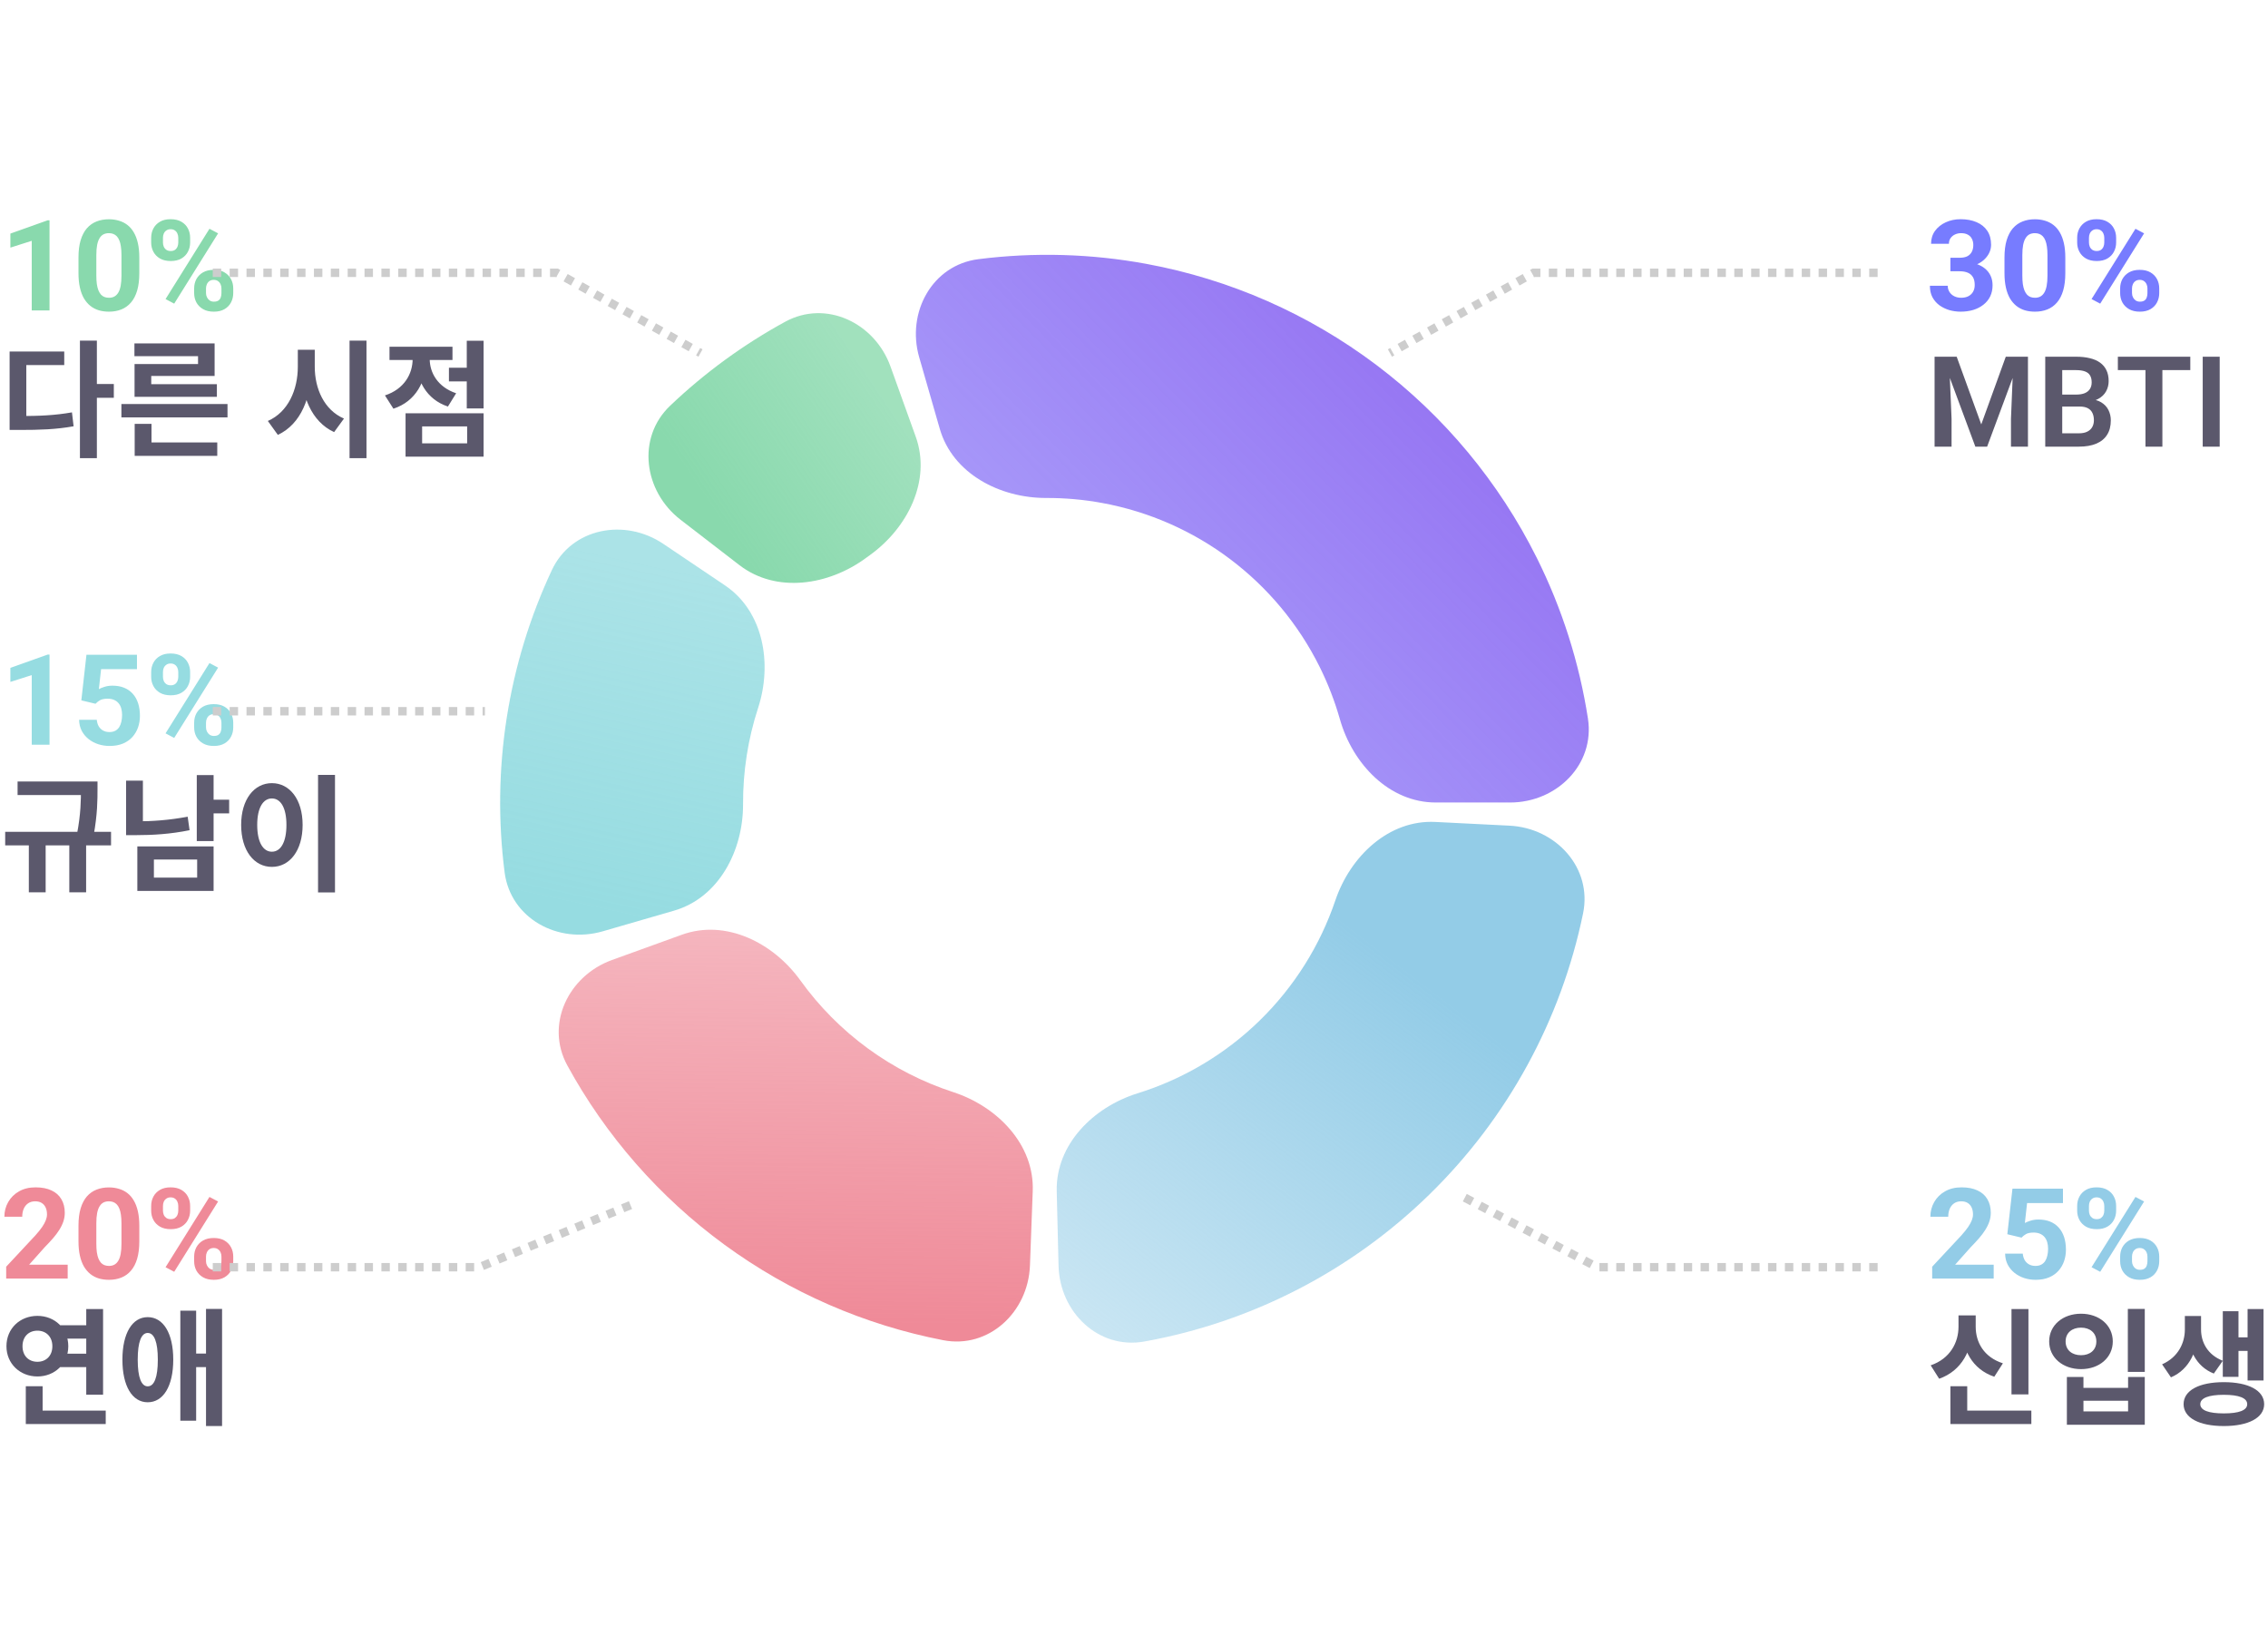 <svg width="538" height="388" viewBox="0 0 538 388" fill="none" xmlns="http://www.w3.org/2000/svg">
<path d="M460.667 84.601H464.153L469.983 100.656L475.799 84.601H479.3L471.375 105.929H468.577L460.667 84.601ZM458.909 84.601H462.322L462.938 99.352V105.929H458.909V84.601ZM477.63 84.601H481.058V105.929H477.029V99.352L477.63 84.601ZM493.333 96.422H487.884L487.854 93.581H492.527C493.328 93.581 493.997 93.468 494.534 93.244C495.071 93.019 495.477 92.692 495.75 92.262C496.033 91.832 496.175 91.31 496.175 90.695C496.175 90.011 496.043 89.455 495.779 89.025C495.525 88.595 495.125 88.283 494.578 88.087C494.031 87.882 493.338 87.78 492.498 87.78H489.188V105.929H485.159V84.601H492.498C493.709 84.601 494.788 84.718 495.735 84.953C496.692 85.177 497.503 85.529 498.167 86.007C498.831 86.486 499.334 87.086 499.676 87.809C500.027 88.532 500.203 89.391 500.203 90.387C500.203 91.266 499.998 92.077 499.588 92.819C499.188 93.551 498.567 94.147 497.728 94.606C496.897 95.065 495.843 95.329 494.563 95.397L493.333 96.422ZM493.157 105.929H486.697L488.382 102.765H493.157C493.958 102.765 494.617 102.633 495.135 102.37C495.662 102.106 496.053 101.745 496.307 101.286C496.57 100.817 496.702 100.28 496.702 99.674C496.702 99.01 496.585 98.434 496.351 97.946C496.126 97.457 495.765 97.082 495.267 96.818C494.778 96.554 494.134 96.422 493.333 96.422H489.144L489.173 93.581H494.505L495.428 94.679C496.658 94.689 497.659 94.933 498.431 95.412C499.212 95.89 499.788 96.505 500.159 97.257C500.53 98.009 500.716 98.82 500.716 99.689C500.716 101.056 500.418 102.204 499.822 103.131C499.236 104.059 498.377 104.757 497.244 105.226C496.121 105.695 494.759 105.929 493.157 105.929ZM512.947 84.601V105.929H508.934V84.601H512.947ZM519.568 84.601V87.78H502.386V84.601H519.568ZM526.541 84.601V105.929H522.513V84.601H526.541Z" fill="#5B586C"/>
<path d="M462.659 61.129H464.915C465.638 61.129 466.233 61.007 466.702 60.763C467.171 60.509 467.518 60.157 467.742 59.708C467.977 59.249 468.094 58.717 468.094 58.111C468.094 57.565 467.986 57.081 467.771 56.661C467.566 56.231 467.249 55.899 466.819 55.665C466.39 55.421 465.848 55.299 465.193 55.299C464.676 55.299 464.197 55.401 463.758 55.606C463.318 55.812 462.967 56.1 462.703 56.471C462.439 56.842 462.308 57.291 462.308 57.818H458.074C458.074 56.647 458.387 55.626 459.012 54.757C459.646 53.888 460.496 53.209 461.561 52.721C462.625 52.232 463.797 51.988 465.076 51.988C466.521 51.988 467.786 52.223 468.87 52.691C469.954 53.15 470.799 53.829 471.404 54.727C472.01 55.626 472.312 56.739 472.312 58.067C472.312 58.741 472.156 59.395 471.844 60.03C471.531 60.655 471.082 61.222 470.496 61.73C469.92 62.227 469.217 62.628 468.387 62.931C467.557 63.224 466.624 63.37 465.589 63.37H462.659V61.129ZM462.659 64.337V62.154H465.589C466.751 62.154 467.771 62.286 468.65 62.55C469.529 62.813 470.267 63.194 470.862 63.692C471.458 64.181 471.907 64.762 472.21 65.436C472.513 66.1 472.664 66.837 472.664 67.647C472.664 68.644 472.474 69.532 472.093 70.314C471.712 71.085 471.175 71.739 470.481 72.276C469.798 72.814 468.997 73.224 468.079 73.507C467.161 73.78 466.16 73.917 465.076 73.917C464.178 73.917 463.294 73.795 462.425 73.551C461.565 73.297 460.784 72.921 460.081 72.423C459.388 71.915 458.831 71.28 458.411 70.519C458.001 69.747 457.796 68.834 457.796 67.779H462.029C462.029 68.326 462.166 68.814 462.439 69.244C462.713 69.674 463.089 70.011 463.567 70.255C464.056 70.499 464.598 70.621 465.193 70.621C465.867 70.621 466.443 70.499 466.922 70.255C467.41 70.001 467.781 69.649 468.035 69.2C468.299 68.741 468.431 68.209 468.431 67.603C468.431 66.822 468.289 66.197 468.006 65.728C467.723 65.25 467.317 64.898 466.79 64.674C466.263 64.449 465.638 64.337 464.915 64.337H462.659ZM489.92 61.085V64.776C489.92 66.378 489.749 67.76 489.407 68.922C489.065 70.074 488.572 71.022 487.928 71.764C487.293 72.496 486.536 73.038 485.657 73.39C484.778 73.741 483.802 73.917 482.728 73.917C481.868 73.917 481.067 73.81 480.325 73.595C479.583 73.37 478.914 73.023 478.318 72.555C477.732 72.086 477.225 71.495 476.795 70.782C476.375 70.06 476.053 69.2 475.828 68.204C475.604 67.208 475.491 66.065 475.491 64.776V61.085C475.491 59.483 475.662 58.111 476.004 56.969C476.355 55.816 476.849 54.874 477.483 54.142C478.128 53.409 478.89 52.872 479.769 52.53C480.647 52.179 481.624 52.003 482.698 52.003C483.558 52.003 484.354 52.115 485.086 52.34C485.828 52.555 486.497 52.892 487.093 53.351C487.688 53.81 488.196 54.4 488.616 55.123C489.036 55.836 489.358 56.69 489.583 57.687C489.808 58.673 489.92 59.806 489.92 61.085ZM485.687 65.333V60.514C485.687 59.742 485.643 59.068 485.555 58.492C485.477 57.916 485.354 57.428 485.188 57.027C485.022 56.617 484.817 56.285 484.573 56.031C484.329 55.777 484.051 55.592 483.738 55.475C483.426 55.357 483.079 55.299 482.698 55.299C482.22 55.299 481.795 55.392 481.424 55.577C481.062 55.763 480.755 56.06 480.501 56.471C480.247 56.871 480.052 57.408 479.915 58.082C479.788 58.746 479.725 59.557 479.725 60.514V65.333C479.725 66.105 479.764 66.783 479.842 67.369C479.93 67.955 480.057 68.458 480.223 68.878C480.398 69.288 480.604 69.625 480.838 69.889C481.082 70.143 481.36 70.328 481.673 70.445C481.995 70.562 482.347 70.621 482.728 70.621C483.196 70.621 483.611 70.528 483.973 70.343C484.344 70.147 484.656 69.845 484.91 69.435C485.174 69.015 485.369 68.468 485.496 67.794C485.623 67.12 485.687 66.3 485.687 65.333ZM492.732 57.525V56.398C492.732 55.587 492.908 54.85 493.26 54.185C493.611 53.522 494.129 52.989 494.812 52.589C495.496 52.188 496.336 51.988 497.332 51.988C498.357 51.988 499.212 52.188 499.896 52.589C500.589 52.989 501.106 53.522 501.448 54.185C501.8 54.85 501.976 55.587 501.976 56.398V57.525C501.976 58.316 501.8 59.044 501.448 59.708C501.106 60.372 500.594 60.904 499.91 61.305C499.227 61.705 498.382 61.905 497.376 61.905C496.36 61.905 495.506 61.705 494.812 61.305C494.129 60.904 493.611 60.372 493.26 59.708C492.908 59.044 492.732 58.316 492.732 57.525ZM495.53 56.398V57.525C495.53 57.867 495.594 58.194 495.721 58.507C495.857 58.81 496.062 59.059 496.336 59.254C496.619 59.44 496.961 59.532 497.361 59.532C497.781 59.532 498.123 59.44 498.387 59.254C498.65 59.059 498.846 58.81 498.973 58.507C499.1 58.194 499.163 57.867 499.163 57.525V56.398C499.163 56.036 499.095 55.704 498.958 55.401C498.831 55.089 498.631 54.84 498.357 54.654C498.094 54.459 497.752 54.361 497.332 54.361C496.941 54.361 496.609 54.459 496.336 54.654C496.062 54.84 495.857 55.089 495.721 55.401C495.594 55.704 495.53 56.036 495.53 56.398ZM502.928 69.522V68.394C502.928 67.594 503.104 66.861 503.455 66.197C503.816 65.533 504.339 65.001 505.022 64.601C505.716 64.2 506.565 64 507.571 64C508.587 64 509.437 64.2 510.12 64.601C510.804 65.001 511.321 65.533 511.673 66.197C512.024 66.861 512.2 67.594 512.2 68.394V69.522C512.2 70.323 512.024 71.056 511.673 71.72C511.331 72.384 510.818 72.916 510.135 73.316C509.451 73.717 508.606 73.917 507.601 73.917C506.585 73.917 505.73 73.717 505.037 73.316C504.344 72.916 503.816 72.384 503.455 71.72C503.104 71.056 502.928 70.323 502.928 69.522ZM505.74 68.394V69.522C505.74 69.874 505.818 70.206 505.975 70.519C506.131 70.831 506.346 71.08 506.619 71.266C506.902 71.451 507.229 71.544 507.601 71.544C508.069 71.544 508.436 71.451 508.699 71.266C508.963 71.08 509.144 70.831 509.241 70.519C509.349 70.206 509.402 69.874 509.402 69.522V68.394C509.402 68.043 509.334 67.716 509.197 67.413C509.061 67.101 508.855 66.852 508.582 66.666C508.318 66.471 507.981 66.373 507.571 66.373C507.161 66.373 506.819 66.471 506.546 66.666C506.282 66.852 506.082 67.101 505.945 67.413C505.809 67.716 505.74 68.043 505.74 68.394ZM508.611 55.343L498.196 72.013L496.146 70.929L506.561 54.259L508.611 55.343Z" fill="#777CFF"/>
<path d="M477.153 310.462H481.173V330.712H477.153V310.462ZM462.663 334.552H481.863V337.732H462.663V334.552ZM462.663 328.762H466.653V336.202H462.663V328.762ZM464.583 311.962H467.883V314.662C467.883 320.092 465.393 325.102 459.993 326.992L457.983 323.812C462.633 322.222 464.583 318.352 464.583 314.662V311.962ZM465.393 311.962H468.663V314.662C468.663 318.292 470.553 321.862 475.113 323.332L473.073 326.512C467.823 324.742 465.393 320.032 465.393 314.662V311.962ZM504.751 310.432H508.771V325.372H504.751V310.432ZM490.291 326.572H494.221V329.152H504.811V326.572H508.771V337.912H490.291V326.572ZM494.221 332.212V334.732H504.811V332.212H494.221ZM493.651 311.572C497.971 311.572 501.181 314.302 501.181 318.142C501.181 321.982 497.971 324.712 493.651 324.712C489.331 324.712 486.091 321.982 486.091 318.142C486.091 314.302 489.331 311.572 493.651 311.572ZM493.651 314.872C491.521 314.872 489.991 316.102 489.991 318.142C489.991 320.212 491.521 321.412 493.651 321.412C495.751 321.412 497.281 320.212 497.281 318.142C497.281 316.102 495.751 314.872 493.651 314.872ZM518.278 312.112H521.398V315.322C521.398 320.032 519.508 324.742 514.978 326.662L512.878 323.572C516.748 321.862 518.278 318.442 518.278 315.322V312.112ZM518.998 312.112H522.118V315.322C522.118 318.292 523.618 321.292 527.278 322.732L525.148 325.762C520.828 324.052 518.998 319.852 518.998 315.322V312.112ZM533.158 310.462H536.938V327.412H533.158V310.462ZM529.828 317.182H534.238V320.392H529.828V317.182ZM527.278 310.972H530.998V326.542H527.278V310.972ZM527.518 327.802C533.338 327.802 537.088 329.752 537.088 333.022C537.088 336.262 533.338 338.212 527.518 338.212C521.668 338.212 517.978 336.262 517.978 333.022C517.978 329.752 521.668 327.802 527.518 327.802ZM527.518 330.802C523.948 330.802 521.938 331.552 521.938 333.022C521.938 334.492 523.948 335.212 527.518 335.212C531.088 335.212 533.068 334.492 533.068 333.022C533.068 331.552 531.088 330.802 527.518 330.802Z" fill="#5B586C"/>
<path d="M472.928 299.941V303.237H458.338V300.424L465.237 293.027C465.931 292.255 466.478 291.577 466.878 290.991C467.278 290.395 467.566 289.863 467.742 289.394C467.928 288.916 468.021 288.461 468.021 288.032C468.021 287.387 467.913 286.835 467.698 286.376C467.483 285.908 467.166 285.546 466.746 285.292C466.336 285.039 465.828 284.912 465.223 284.912C464.578 284.912 464.021 285.068 463.553 285.38C463.094 285.693 462.742 286.127 462.498 286.684C462.264 287.241 462.146 287.871 462.146 288.574H457.913C457.913 287.304 458.216 286.142 458.821 285.087C459.427 284.023 460.281 283.178 461.385 282.553C462.488 281.918 463.797 281.601 465.311 281.601C466.805 281.601 468.064 281.845 469.09 282.333C470.125 282.812 470.906 283.505 471.434 284.414C471.971 285.312 472.239 286.386 472.239 287.636C472.239 288.339 472.127 289.028 471.902 289.702C471.678 290.366 471.355 291.03 470.936 291.694C470.525 292.348 470.027 293.012 469.441 293.686C468.855 294.36 468.206 295.058 467.493 295.781L463.787 299.941H472.928ZM479.534 293.525L476.165 292.719L477.381 281.909H489.363V285.322H480.853L480.325 290.053C480.608 289.887 481.038 289.711 481.614 289.526C482.19 289.331 482.835 289.233 483.548 289.233C484.583 289.233 485.501 289.394 486.302 289.716C487.103 290.039 487.781 290.507 488.338 291.123C488.904 291.738 489.334 292.49 489.627 293.378C489.92 294.267 490.066 295.273 490.066 296.396C490.066 297.343 489.92 298.247 489.627 299.106C489.334 299.956 488.89 300.717 488.294 301.391C487.698 302.055 486.951 302.578 486.053 302.958C485.154 303.339 484.09 303.53 482.859 303.53C481.941 303.53 481.053 303.393 480.193 303.12C479.344 302.846 478.577 302.441 477.894 301.904C477.22 301.367 476.678 300.717 476.268 299.956C475.867 299.184 475.657 298.305 475.638 297.319H479.827C479.886 297.924 480.042 298.447 480.296 298.886C480.56 299.316 480.906 299.648 481.336 299.882C481.766 300.117 482.269 300.234 482.845 300.234C483.382 300.234 483.841 300.131 484.222 299.926C484.603 299.721 484.91 299.438 485.145 299.077C485.379 298.706 485.55 298.276 485.657 297.788C485.774 297.29 485.833 296.752 485.833 296.176C485.833 295.6 485.765 295.078 485.628 294.609C485.491 294.14 485.281 293.735 484.998 293.393C484.715 293.051 484.354 292.788 483.914 292.602C483.484 292.417 482.981 292.324 482.405 292.324C481.624 292.324 481.019 292.446 480.589 292.69C480.169 292.934 479.817 293.212 479.534 293.525ZM492.732 287.138V286.01C492.732 285.2 492.908 284.462 493.26 283.798C493.611 283.134 494.129 282.602 494.812 282.202C495.496 281.801 496.336 281.601 497.332 281.601C498.357 281.601 499.212 281.801 499.896 282.202C500.589 282.602 501.106 283.134 501.448 283.798C501.8 284.462 501.976 285.2 501.976 286.01V287.138C501.976 287.929 501.8 288.657 501.448 289.321C501.106 289.985 500.594 290.517 499.91 290.917C499.227 291.318 498.382 291.518 497.376 291.518C496.36 291.518 495.506 291.318 494.812 290.917C494.129 290.517 493.611 289.985 493.26 289.321C492.908 288.657 492.732 287.929 492.732 287.138ZM495.53 286.01V287.138C495.53 287.48 495.594 287.807 495.721 288.12C495.857 288.422 496.062 288.671 496.336 288.867C496.619 289.052 496.961 289.145 497.361 289.145C497.781 289.145 498.123 289.052 498.387 288.867C498.65 288.671 498.846 288.422 498.973 288.12C499.1 287.807 499.163 287.48 499.163 287.138V286.01C499.163 285.649 499.095 285.317 498.958 285.014C498.831 284.702 498.631 284.453 498.357 284.267C498.094 284.072 497.752 283.974 497.332 283.974C496.941 283.974 496.609 284.072 496.336 284.267C496.062 284.453 495.857 284.702 495.721 285.014C495.594 285.317 495.53 285.649 495.53 286.01ZM502.928 299.135V298.007C502.928 297.207 503.104 296.474 503.455 295.81C503.816 295.146 504.339 294.614 505.022 294.213C505.716 293.813 506.565 293.613 507.571 293.613C508.587 293.613 509.437 293.813 510.12 294.213C510.804 294.614 511.321 295.146 511.673 295.81C512.024 296.474 512.2 297.207 512.2 298.007V299.135C512.2 299.936 512.024 300.668 511.673 301.333C511.331 301.997 510.818 302.529 510.135 302.929C509.451 303.33 508.606 303.53 507.601 303.53C506.585 303.53 505.73 303.33 505.037 302.929C504.344 302.529 503.816 301.997 503.455 301.333C503.104 300.668 502.928 299.936 502.928 299.135ZM505.74 298.007V299.135C505.74 299.487 505.818 299.819 505.975 300.131C506.131 300.444 506.346 300.693 506.619 300.878C506.902 301.064 507.229 301.157 507.601 301.157C508.069 301.157 508.436 301.064 508.699 300.878C508.963 300.693 509.144 300.444 509.241 300.131C509.349 299.819 509.402 299.487 509.402 299.135V298.007C509.402 297.656 509.334 297.329 509.197 297.026C509.061 296.713 508.855 296.464 508.582 296.279C508.318 296.083 507.981 295.986 507.571 295.986C507.161 295.986 506.819 296.083 506.546 296.279C506.282 296.464 506.082 296.713 505.945 297.026C505.809 297.329 505.74 297.656 505.74 298.007ZM508.611 284.956L498.196 301.625L496.146 300.542L506.561 283.872L508.611 284.956Z" fill="#93CCE7"/>
<path d="M13.77 314.302H21.93V317.482H13.77V314.302ZM13.77 321.052H21.93V324.232H13.77V321.052ZM20.46 310.462H24.45V330.772H20.46V310.462ZM6.12 334.552H25.08V337.732H6.12V334.552ZM6.12 328.762H10.11V336.202H6.12V328.762ZM8.88 312.082C12.99 312.082 16.2 315.082 16.2 319.282C16.2 323.422 12.99 326.452 8.88 326.452C4.74 326.452 1.53 323.422 1.53 319.282C1.53 315.082 4.74 312.082 8.88 312.082ZM8.88 315.592C6.84 315.592 5.34 316.972 5.34 319.282C5.34 321.592 6.84 322.972 8.88 322.972C10.89 322.972 12.42 321.592 12.42 319.282C12.42 316.972 10.89 315.592 8.88 315.592ZM35.038 312.382C38.728 312.382 41.098 316.192 41.098 322.462C41.098 328.762 38.728 332.572 35.038 332.572C31.378 332.572 29.038 328.762 29.038 322.462C29.038 316.192 31.378 312.382 35.038 312.382ZM35.038 316.132C33.538 316.132 32.668 318.232 32.668 322.462C32.668 326.722 33.538 328.792 35.038 328.792C36.568 328.792 37.438 326.722 37.438 322.462C37.438 318.232 36.568 316.132 35.038 316.132ZM48.868 310.432H52.678V338.212H48.868V310.432ZM45.538 321.022H50.128V324.232H45.538V321.022ZM42.778 310.852H46.528V336.952H42.778V310.852Z" fill="#5B586C"/>
<path d="M16.055 299.941V303.237H1.465V300.424L8.364 293.027C9.058 292.255 9.604 291.577 10.005 290.991C10.405 290.395 10.693 289.863 10.869 289.394C11.055 288.916 11.148 288.461 11.148 288.032C11.148 287.387 11.04 286.835 10.825 286.376C10.61 285.908 10.293 285.546 9.873 285.292C9.463 285.039 8.955 284.912 8.35 284.912C7.705 284.912 7.148 285.068 6.68 285.38C6.221 285.693 5.869 286.127 5.625 286.684C5.391 287.241 5.273 287.871 5.273 288.574H1.04C1.04 287.304 1.343 286.142 1.948 285.087C2.554 284.023 3.408 283.178 4.512 282.553C5.615 281.918 6.924 281.601 8.438 281.601C9.932 281.601 11.191 281.845 12.217 282.333C13.252 282.812 14.033 283.505 14.56 284.414C15.098 285.312 15.366 286.386 15.366 287.636C15.366 288.339 15.254 289.028 15.029 289.702C14.805 290.366 14.482 291.03 14.062 291.694C13.652 292.348 13.154 293.012 12.568 293.686C11.982 294.36 11.333 295.058 10.62 295.781L6.914 299.941H16.055ZM33.047 290.698V294.389C33.047 295.991 32.876 297.373 32.534 298.535C32.192 299.687 31.699 300.634 31.055 301.376C30.42 302.109 29.663 302.651 28.784 303.002C27.905 303.354 26.929 303.53 25.855 303.53C24.995 303.53 24.194 303.422 23.452 303.208C22.71 302.983 22.041 302.636 21.445 302.167C20.859 301.699 20.352 301.108 19.922 300.395C19.502 299.672 19.18 298.813 18.955 297.817C18.73 296.821 18.618 295.678 18.618 294.389V290.698C18.618 289.096 18.789 287.724 19.131 286.582C19.482 285.429 19.976 284.487 20.61 283.754C21.255 283.022 22.017 282.485 22.895 282.143C23.774 281.792 24.751 281.616 25.825 281.616C26.685 281.616 27.48 281.728 28.213 281.953C28.955 282.167 29.624 282.504 30.22 282.963C30.815 283.422 31.323 284.013 31.743 284.736C32.163 285.449 32.485 286.303 32.71 287.299C32.935 288.286 33.047 289.418 33.047 290.698ZM28.814 294.946V290.126C28.814 289.355 28.77 288.681 28.682 288.105C28.604 287.529 28.481 287.041 28.315 286.64C28.149 286.23 27.944 285.898 27.7 285.644C27.456 285.39 27.178 285.205 26.865 285.087C26.553 284.97 26.206 284.912 25.825 284.912C25.347 284.912 24.922 285.004 24.551 285.19C24.189 285.375 23.882 285.673 23.628 286.083C23.374 286.484 23.179 287.021 23.042 287.695C22.915 288.359 22.852 289.169 22.852 290.126V294.946C22.852 295.717 22.891 296.396 22.969 296.982C23.057 297.568 23.184 298.071 23.35 298.491C23.525 298.901 23.73 299.238 23.965 299.501C24.209 299.755 24.487 299.941 24.8 300.058C25.122 300.175 25.474 300.234 25.855 300.234C26.323 300.234 26.738 300.141 27.1 299.956C27.471 299.76 27.783 299.458 28.037 299.047C28.301 298.627 28.496 298.081 28.623 297.407C28.75 296.733 28.814 295.913 28.814 294.946ZM35.859 287.138V286.01C35.859 285.2 36.035 284.462 36.387 283.798C36.738 283.134 37.256 282.602 37.94 282.202C38.623 281.801 39.463 281.601 40.459 281.601C41.484 281.601 42.339 281.801 43.023 282.202C43.716 282.602 44.233 283.134 44.575 283.798C44.927 284.462 45.102 285.2 45.102 286.01V287.138C45.102 287.929 44.927 288.657 44.575 289.321C44.233 289.985 43.721 290.517 43.037 290.917C42.353 291.318 41.509 291.518 40.503 291.518C39.487 291.518 38.633 291.318 37.94 290.917C37.256 290.517 36.738 289.985 36.387 289.321C36.035 288.657 35.859 287.929 35.859 287.138ZM38.657 286.01V287.138C38.657 287.48 38.721 287.807 38.848 288.12C38.984 288.422 39.19 288.671 39.463 288.867C39.746 289.052 40.088 289.145 40.488 289.145C40.908 289.145 41.25 289.052 41.514 288.867C41.777 288.671 41.973 288.422 42.1 288.12C42.227 287.807 42.29 287.48 42.29 287.138V286.01C42.29 285.649 42.222 285.317 42.085 285.014C41.958 284.702 41.758 284.453 41.484 284.267C41.221 284.072 40.879 283.974 40.459 283.974C40.068 283.974 39.736 284.072 39.463 284.267C39.19 284.453 38.984 284.702 38.848 285.014C38.721 285.317 38.657 285.649 38.657 286.01ZM46.055 299.135V298.007C46.055 297.207 46.23 296.474 46.582 295.81C46.943 295.146 47.466 294.614 48.149 294.213C48.843 293.813 49.692 293.613 50.698 293.613C51.714 293.613 52.563 293.813 53.247 294.213C53.931 294.614 54.448 295.146 54.8 295.81C55.151 296.474 55.327 297.207 55.327 298.007V299.135C55.327 299.936 55.151 300.668 54.8 301.333C54.458 301.997 53.945 302.529 53.262 302.929C52.578 303.33 51.733 303.53 50.727 303.53C49.712 303.53 48.857 303.33 48.164 302.929C47.471 302.529 46.943 301.997 46.582 301.333C46.23 300.668 46.055 299.936 46.055 299.135ZM48.867 298.007V299.135C48.867 299.487 48.945 299.819 49.102 300.131C49.258 300.444 49.473 300.693 49.746 300.878C50.029 301.064 50.356 301.157 50.727 301.157C51.196 301.157 51.562 301.064 51.826 300.878C52.09 300.693 52.27 300.444 52.368 300.131C52.476 299.819 52.529 299.487 52.529 299.135V298.007C52.529 297.656 52.461 297.329 52.324 297.026C52.188 296.713 51.982 296.464 51.709 296.279C51.445 296.083 51.108 295.986 50.698 295.986C50.288 295.986 49.946 296.083 49.673 296.279C49.409 296.464 49.209 296.713 49.072 297.026C48.935 297.329 48.867 297.656 48.867 298.007ZM51.738 284.956L41.323 301.625L39.273 300.542L49.688 283.872L51.738 284.956Z" fill="#EF8A98"/>
<path d="M4.17 185.347H21.57V188.557H4.17V185.347ZM1.23 197.287H26.34V200.497H1.23V197.287ZM6.84 199.597H10.83V211.627H6.84V199.597ZM19.2 185.347H23.13V187.147C23.13 189.607 23.13 193.117 22.2 198.187L18.24 197.917C19.2 193.027 19.2 189.547 19.2 187.147V185.347ZM16.44 199.597H20.43V211.627H16.44V199.597ZM46.678 183.817H50.668V199.477H46.678V183.817ZM49.588 189.667H54.358V192.907H49.588V189.667ZM32.578 200.737H50.668V211.297H32.578V200.737ZM46.768 203.857H36.508V208.147H46.768V203.857ZM29.908 185.137H33.898V196.507H29.908V185.137ZM29.908 194.797H32.248C36.028 194.797 40.138 194.527 44.518 193.687L44.968 196.897C40.438 197.827 36.178 198.067 32.248 198.067H29.908V194.797ZM75.445 183.787H79.465V211.657H75.445V183.787ZM64.495 185.737C68.695 185.737 71.785 189.577 71.785 195.637C71.785 201.757 68.695 205.597 64.495 205.597C60.295 205.597 57.205 201.757 57.205 195.637C57.205 189.577 60.295 185.737 64.495 185.737ZM64.495 189.367C62.425 189.367 61.015 191.557 61.015 195.637C61.015 199.777 62.425 201.997 64.495 201.997C66.565 201.997 67.945 199.777 67.945 195.637C67.945 191.557 66.565 189.367 64.495 189.367Z" fill="#5B586C"/>
<path d="M11.748 155.25V176.622H7.529V160.113L2.461 161.725V158.399L11.294 155.25H11.748ZM22.661 166.91L19.292 166.104L20.508 155.294H32.49V158.707H23.98L23.452 163.438C23.735 163.272 24.165 163.097 24.741 162.911C25.317 162.716 25.962 162.618 26.675 162.618C27.71 162.618 28.628 162.779 29.429 163.102C30.23 163.424 30.908 163.893 31.465 164.508C32.031 165.123 32.461 165.875 32.754 166.764C33.047 167.652 33.193 168.658 33.193 169.781C33.193 170.729 33.047 171.632 32.754 172.491C32.461 173.341 32.017 174.103 31.421 174.776C30.825 175.44 30.078 175.963 29.18 176.344C28.281 176.725 27.217 176.915 25.986 176.915C25.068 176.915 24.18 176.778 23.32 176.505C22.471 176.231 21.704 175.826 21.02 175.289C20.347 174.752 19.805 174.103 19.395 173.341C18.994 172.569 18.784 171.69 18.765 170.704H22.954C23.013 171.31 23.169 171.832 23.423 172.271C23.686 172.701 24.033 173.033 24.463 173.268C24.893 173.502 25.395 173.619 25.972 173.619C26.509 173.619 26.968 173.517 27.349 173.312C27.73 173.106 28.037 172.823 28.271 172.462C28.506 172.091 28.677 171.661 28.784 171.173C28.901 170.675 28.96 170.138 28.96 169.562C28.96 168.985 28.892 168.463 28.755 167.994C28.618 167.525 28.408 167.12 28.125 166.778C27.842 166.437 27.48 166.173 27.041 165.987C26.611 165.802 26.108 165.709 25.532 165.709C24.751 165.709 24.145 165.831 23.716 166.075C23.296 166.319 22.944 166.598 22.661 166.91ZM35.859 160.523V159.396C35.859 158.585 36.035 157.848 36.387 157.184C36.738 156.52 37.256 155.987 37.94 155.587C38.623 155.187 39.463 154.986 40.459 154.986C41.484 154.986 42.339 155.187 43.023 155.587C43.716 155.987 44.233 156.52 44.575 157.184C44.927 157.848 45.102 158.585 45.102 159.396V160.523C45.102 161.314 44.927 162.042 44.575 162.706C44.233 163.37 43.721 163.902 43.037 164.303C42.353 164.703 41.509 164.903 40.503 164.903C39.487 164.903 38.633 164.703 37.94 164.303C37.256 163.902 36.738 163.37 36.387 162.706C36.035 162.042 35.859 161.314 35.859 160.523ZM38.657 159.396V160.523C38.657 160.865 38.721 161.192 38.848 161.505C38.984 161.808 39.19 162.057 39.463 162.252C39.746 162.438 40.088 162.53 40.488 162.53C40.908 162.53 41.25 162.438 41.514 162.252C41.777 162.057 41.973 161.808 42.1 161.505C42.227 161.192 42.29 160.865 42.29 160.523V159.396C42.29 159.034 42.222 158.702 42.085 158.399C41.958 158.087 41.758 157.838 41.484 157.652C41.221 157.457 40.879 157.359 40.459 157.359C40.068 157.359 39.736 157.457 39.463 157.652C39.19 157.838 38.984 158.087 38.848 158.399C38.721 158.702 38.657 159.034 38.657 159.396ZM46.055 172.521V171.393C46.055 170.592 46.23 169.859 46.582 169.195C46.943 168.531 47.466 167.999 48.149 167.599C48.843 167.198 49.692 166.998 50.698 166.998C51.714 166.998 52.563 167.198 53.247 167.599C53.931 167.999 54.448 168.531 54.8 169.195C55.151 169.859 55.327 170.592 55.327 171.393V172.521C55.327 173.321 55.151 174.054 54.8 174.718C54.458 175.382 53.945 175.914 53.262 176.314C52.578 176.715 51.733 176.915 50.727 176.915C49.712 176.915 48.857 176.715 48.164 176.314C47.471 175.914 46.943 175.382 46.582 174.718C46.23 174.054 46.055 173.321 46.055 172.521ZM48.867 171.393V172.521C48.867 172.872 48.945 173.204 49.102 173.517C49.258 173.829 49.473 174.078 49.746 174.264C50.029 174.449 50.356 174.542 50.727 174.542C51.196 174.542 51.562 174.449 51.826 174.264C52.09 174.078 52.27 173.829 52.368 173.517C52.476 173.204 52.529 172.872 52.529 172.521V171.393C52.529 171.041 52.461 170.714 52.324 170.411C52.188 170.099 51.982 169.85 51.709 169.664C51.445 169.469 51.108 169.371 50.698 169.371C50.288 169.371 49.946 169.469 49.673 169.664C49.409 169.85 49.209 170.099 49.072 170.411C48.935 170.714 48.867 171.041 48.867 171.393ZM51.738 158.341L41.323 175.011L39.273 173.927L49.688 157.257L51.738 158.341Z" fill="#96DCE1"/>
<path d="M18.96 80.789H22.98V108.659H18.96V80.789ZM22.08 91.079H27V94.349H22.08V91.079ZM2.28 98.669H4.62C9.3 98.669 12.99 98.519 17.07 97.799L17.46 101.099C13.26 101.849 9.45 101.969 4.62 101.969H2.28V98.669ZM2.28 83.369H15.24V86.579H6.24V100.259H2.28V83.369ZM28.798 95.819H53.968V98.999H28.798V95.819ZM31.948 104.939H51.538V108.119H31.948V104.939ZM31.948 100.529H35.938V106.319H31.948V100.529ZM31.888 81.449H50.908V89.159H35.878V92.039H31.918V86.339H46.978V84.479H31.888V81.449ZM31.918 91.109H51.448V94.109H31.918V91.109ZM70.646 82.949H73.886V86.999C73.886 94.139 71.426 100.589 65.906 103.139L63.536 99.839C68.366 97.739 70.646 92.399 70.646 86.999V82.949ZM71.426 82.949H74.666V86.999C74.666 92.129 76.856 97.229 81.596 99.269L79.256 102.479C73.886 100.019 71.426 93.839 71.426 86.999V82.949ZM82.916 80.789H86.936V108.659H82.916V80.789ZM106.494 87.209H111.774V90.449H106.494V87.209ZM110.724 80.819H114.714V96.869H110.724V80.819ZM96.204 98.009H114.714V108.299H96.204V98.009ZM110.814 101.129H100.134V105.149H110.814V101.129ZM97.884 83.399H101.124V85.139C101.124 90.389 98.664 95.189 93.324 96.929L91.314 93.779C95.904 92.279 97.884 88.649 97.884 85.139V83.399ZM98.724 83.399H101.934V85.139C101.934 88.379 103.824 91.799 108.204 93.269L106.254 96.419C101.094 94.709 98.724 90.089 98.724 85.139V83.399ZM92.394 82.229H107.334V85.379H92.394V82.229Z" fill="#5B586C"/>
<path d="M11.748 52.252V73.624H7.529V57.115L2.461 58.727V55.401L11.294 52.252H11.748ZM33.047 61.085V64.776C33.047 66.378 32.876 67.76 32.534 68.922C32.192 70.074 31.699 71.022 31.055 71.764C30.42 72.496 29.663 73.038 28.784 73.39C27.905 73.741 26.929 73.917 25.855 73.917C24.995 73.917 24.194 73.81 23.452 73.595C22.71 73.37 22.041 73.023 21.445 72.555C20.859 72.086 20.352 71.495 19.922 70.782C19.502 70.06 19.18 69.2 18.955 68.204C18.73 67.208 18.618 66.065 18.618 64.776V61.085C18.618 59.483 18.789 58.111 19.131 56.969C19.482 55.816 19.976 54.874 20.61 54.142C21.255 53.409 22.017 52.872 22.895 52.53C23.774 52.179 24.751 52.003 25.825 52.003C26.685 52.003 27.48 52.115 28.213 52.34C28.955 52.555 29.624 52.892 30.22 53.351C30.815 53.81 31.323 54.4 31.743 55.123C32.163 55.836 32.485 56.69 32.71 57.687C32.935 58.673 33.047 59.806 33.047 61.085ZM28.814 65.333V60.514C28.814 59.742 28.77 59.068 28.682 58.492C28.604 57.916 28.481 57.428 28.315 57.027C28.149 56.617 27.944 56.285 27.7 56.031C27.456 55.777 27.178 55.592 26.865 55.475C26.553 55.357 26.206 55.299 25.825 55.299C25.347 55.299 24.922 55.392 24.551 55.577C24.189 55.763 23.882 56.06 23.628 56.471C23.374 56.871 23.179 57.408 23.042 58.082C22.915 58.746 22.852 59.557 22.852 60.514V65.333C22.852 66.105 22.891 66.783 22.969 67.369C23.057 67.955 23.184 68.458 23.35 68.878C23.525 69.288 23.73 69.625 23.965 69.889C24.209 70.143 24.487 70.328 24.8 70.445C25.122 70.562 25.474 70.621 25.855 70.621C26.323 70.621 26.738 70.528 27.1 70.343C27.471 70.147 27.783 69.845 28.037 69.435C28.301 69.015 28.496 68.468 28.623 67.794C28.75 67.12 28.814 66.3 28.814 65.333ZM35.859 57.525V56.398C35.859 55.587 36.035 54.85 36.387 54.185C36.738 53.522 37.256 52.989 37.94 52.589C38.623 52.188 39.463 51.988 40.459 51.988C41.484 51.988 42.339 52.188 43.023 52.589C43.716 52.989 44.233 53.522 44.575 54.185C44.927 54.85 45.102 55.587 45.102 56.398V57.525C45.102 58.316 44.927 59.044 44.575 59.708C44.233 60.372 43.721 60.904 43.037 61.305C42.353 61.705 41.509 61.905 40.503 61.905C39.487 61.905 38.633 61.705 37.94 61.305C37.256 60.904 36.738 60.372 36.387 59.708C36.035 59.044 35.859 58.316 35.859 57.525ZM38.657 56.398V57.525C38.657 57.867 38.721 58.194 38.848 58.507C38.984 58.81 39.19 59.059 39.463 59.254C39.746 59.44 40.088 59.532 40.488 59.532C40.908 59.532 41.25 59.44 41.514 59.254C41.777 59.059 41.973 58.81 42.1 58.507C42.227 58.194 42.29 57.867 42.29 57.525V56.398C42.29 56.036 42.222 55.704 42.085 55.401C41.958 55.089 41.758 54.84 41.484 54.654C41.221 54.459 40.879 54.361 40.459 54.361C40.068 54.361 39.736 54.459 39.463 54.654C39.19 54.84 38.984 55.089 38.848 55.401C38.721 55.704 38.657 56.036 38.657 56.398ZM46.055 69.522V68.394C46.055 67.594 46.23 66.861 46.582 66.197C46.943 65.533 47.466 65.001 48.149 64.601C48.843 64.2 49.692 64 50.698 64C51.714 64 52.563 64.2 53.247 64.601C53.931 65.001 54.448 65.533 54.8 66.197C55.151 66.861 55.327 67.594 55.327 68.394V69.522C55.327 70.323 55.151 71.056 54.8 71.72C54.458 72.384 53.945 72.916 53.262 73.316C52.578 73.717 51.733 73.917 50.727 73.917C49.712 73.917 48.857 73.717 48.164 73.316C47.471 72.916 46.943 72.384 46.582 71.72C46.23 71.056 46.055 70.323 46.055 69.522ZM48.867 68.394V69.522C48.867 69.874 48.945 70.206 49.102 70.519C49.258 70.831 49.473 71.08 49.746 71.266C50.029 71.451 50.356 71.544 50.727 71.544C51.196 71.544 51.562 71.451 51.826 71.266C52.09 71.08 52.27 70.831 52.368 70.519C52.476 70.206 52.529 69.874 52.529 69.522V68.394C52.529 68.043 52.461 67.716 52.324 67.413C52.188 67.101 51.982 66.852 51.709 66.666C51.445 66.471 51.108 66.373 50.698 66.373C50.288 66.373 49.946 66.471 49.673 66.666C49.409 66.852 49.209 67.101 49.072 67.413C48.935 67.716 48.867 68.043 48.867 68.394ZM51.738 55.343L41.323 72.013L39.273 70.929L49.688 54.259L51.738 55.343Z" fill="#89D9AD"/>
<g filter="url(#filter0_d_143_327)">
<ellipse cx="248.101" cy="190" rx="143.879" ry="144" fill="white"/>
</g>
<path d="M358.214 190.328C369.26 190.328 378.371 181.322 376.679 170.407C374.632 157.207 370.556 144.361 364.562 132.336C355.583 114.326 342.545 98.65 326.477 86.545C310.408 74.441 291.749 66.239 271.972 62.588C258.77 60.151 245.311 59.786 232.073 61.469C221.119 62.861 214.988 74.106 218.041 84.717L222.926 101.695C225.981 112.314 237.154 118.138 248.203 118.104C252.655 118.09 257.113 118.488 261.519 119.302C272.516 121.332 282.891 125.892 291.825 132.623C300.759 139.353 308.009 148.069 313.001 158.084C315.005 162.104 316.624 166.289 317.843 170.582C320.86 181.208 329.547 190.328 340.592 190.328H358.214Z" fill="url(#paint0_linear_143_327)"/>
<path d="M211.244 86.94C207.504 76.542 195.939 71.017 186.242 76.315C176.323 81.734 167.153 88.427 158.966 96.223C150.972 103.836 152.693 116.522 161.436 123.263L175.407 134.033C184.159 140.781 196.615 138.854 205.496 132.275C205.781 132.065 206.066 131.856 206.354 131.65C215.322 125.209 220.959 113.952 217.222 103.562L211.244 86.94Z" fill="url(#paint1_linear_143_327)"/>
<path d="M157.353 128.991C148.186 122.817 135.591 125.205 130.905 135.214C125.717 146.294 122.105 158.084 120.204 170.239C118.302 182.398 118.142 194.731 119.699 206.872C121.106 217.831 132.366 223.951 142.979 220.877L159.908 215.972C170.515 212.9 176.32 201.728 176.265 190.686C176.246 186.837 176.535 182.982 177.133 179.158C177.731 175.333 178.634 171.573 179.828 167.913C183.252 157.418 181.138 145.01 171.982 138.843L157.353 128.991Z" fill="url(#paint2_linear_143_327)"/>
<path d="M145.168 227.682C134.785 231.438 129.279 243 134.577 252.688C143.7 269.372 156.414 283.922 171.892 295.233C187.363 306.539 205.072 314.228 223.719 317.848C234.563 319.953 243.905 311.184 244.318 300.145L244.979 282.487C245.392 271.45 236.603 262.429 226.1 259.009C218.893 256.662 212.061 253.18 205.872 248.658C199.684 244.135 194.29 238.681 189.862 232.525C183.409 223.555 172.135 217.927 161.744 221.686L145.168 227.682Z" fill="url(#paint3_linear_143_327)"/>
<path d="M251.101 300.19C251.369 311.233 260.596 320.123 271.466 318.161C296.8 313.588 320.366 301.542 339.016 283.349C357.67 265.152 370.309 241.876 375.524 216.64C377.76 205.824 369.11 196.373 358.079 195.821L340.479 194.939C329.446 194.386 320.315 203.062 316.769 213.524C313.141 224.232 307.02 234.028 298.797 242.05C290.577 250.069 280.639 255.94 269.856 259.296C259.31 262.578 250.402 271.483 250.671 282.525L251.101 300.19Z" fill="url(#paint4_linear_143_327)"/>
<path d="M50.473 64.697H132.08L166.166 83.722" stroke="#CDCDCD" stroke-width="2" stroke-dasharray="2 2"/>
<path d="M445.4 64.697H363.793L329.707 83.722" stroke="#CDCDCD" stroke-width="2" stroke-dasharray="2 2"/>
<path d="M445.4 300.542H378.869L345.767 283.157" stroke="#CDCDCD" stroke-width="2" stroke-dasharray="2 2"/>
<path d="M50.473 300.542H113.727L150.434 285.453" stroke="#CDCDCD" stroke-width="2" stroke-dasharray="2 2"/>
<path d="M50.473 168.679H85.213L115.038 168.679" stroke="#CDCDCD" stroke-width="2" stroke-dasharray="2 2"/>
<defs>
<filter id="filter0_d_143_327" x="54.223" y="0" width="387.758" height="388" filterUnits="userSpaceOnUse" color-interpolation-filters="sRGB">
<feFlood flood-opacity="0" result="BackgroundImageFix"/>
<feColorMatrix in="SourceAlpha" type="matrix" values="0 0 0 0 0 0 0 0 0 0 0 0 0 0 0 0 0 0 127 0" result="hardAlpha"/>
<feOffset dy="4"/>
<feGaussianBlur stdDeviation="25"/>
<feComposite in2="hardAlpha" operator="out"/>
<feColorMatrix type="matrix" values="0 0 0 0 0 0 0 0 0 0 0 0 0 0 0 0 0 0 0.08 0"/>
<feBlend mode="normal" in2="BackgroundImageFix" result="effect1_dropShadow_143_327"/>
<feBlend mode="normal" in="SourceGraphic" in2="effect1_dropShadow_143_327" result="shape"/>
</filter>
<linearGradient id="paint0_linear_143_327" x1="338.64" y1="60.46" x2="118.472" y2="275.117" gradientUnits="userSpaceOnUse">
<stop stop-color="#936EF1"/>
<stop offset="1" stop-color="#777CFF" stop-opacity="0.333"/>
</linearGradient>
<linearGradient id="paint1_linear_143_327" x1="212.06" y1="97.935" x2="171.916" y2="125.116" gradientUnits="userSpaceOnUse">
<stop stop-color="#89D9AD" stop-opacity="0.8"/>
<stop offset="1" stop-color="#89D9AD"/>
</linearGradient>
<linearGradient id="paint2_linear_143_327" x1="148.265" y1="217.443" x2="165.956" y2="135.994" gradientUnits="userSpaceOnUse">
<stop stop-color="#96DCE1"/>
<stop offset="1" stop-color="#96DCE1" stop-opacity="0.8"/>
</linearGradient>
<linearGradient id="paint3_linear_143_327" x1="245.73" y1="314.525" x2="248.678" y2="63.115" gradientUnits="userSpaceOnUse">
<stop stop-color="#EF8A98"/>
<stop offset="1" stop-color="#EF8A98" stop-opacity="0"/>
</linearGradient>
<linearGradient id="paint4_linear_143_327" x1="345.558" y1="197.968" x2="256.464" y2="314.013" gradientUnits="userSpaceOnUse">
<stop offset="0.223" stop-color="#93CCE7"/>
<stop offset="1" stop-color="#93CCE7" stop-opacity="0.5"/>
</linearGradient>
</defs>
</svg>
